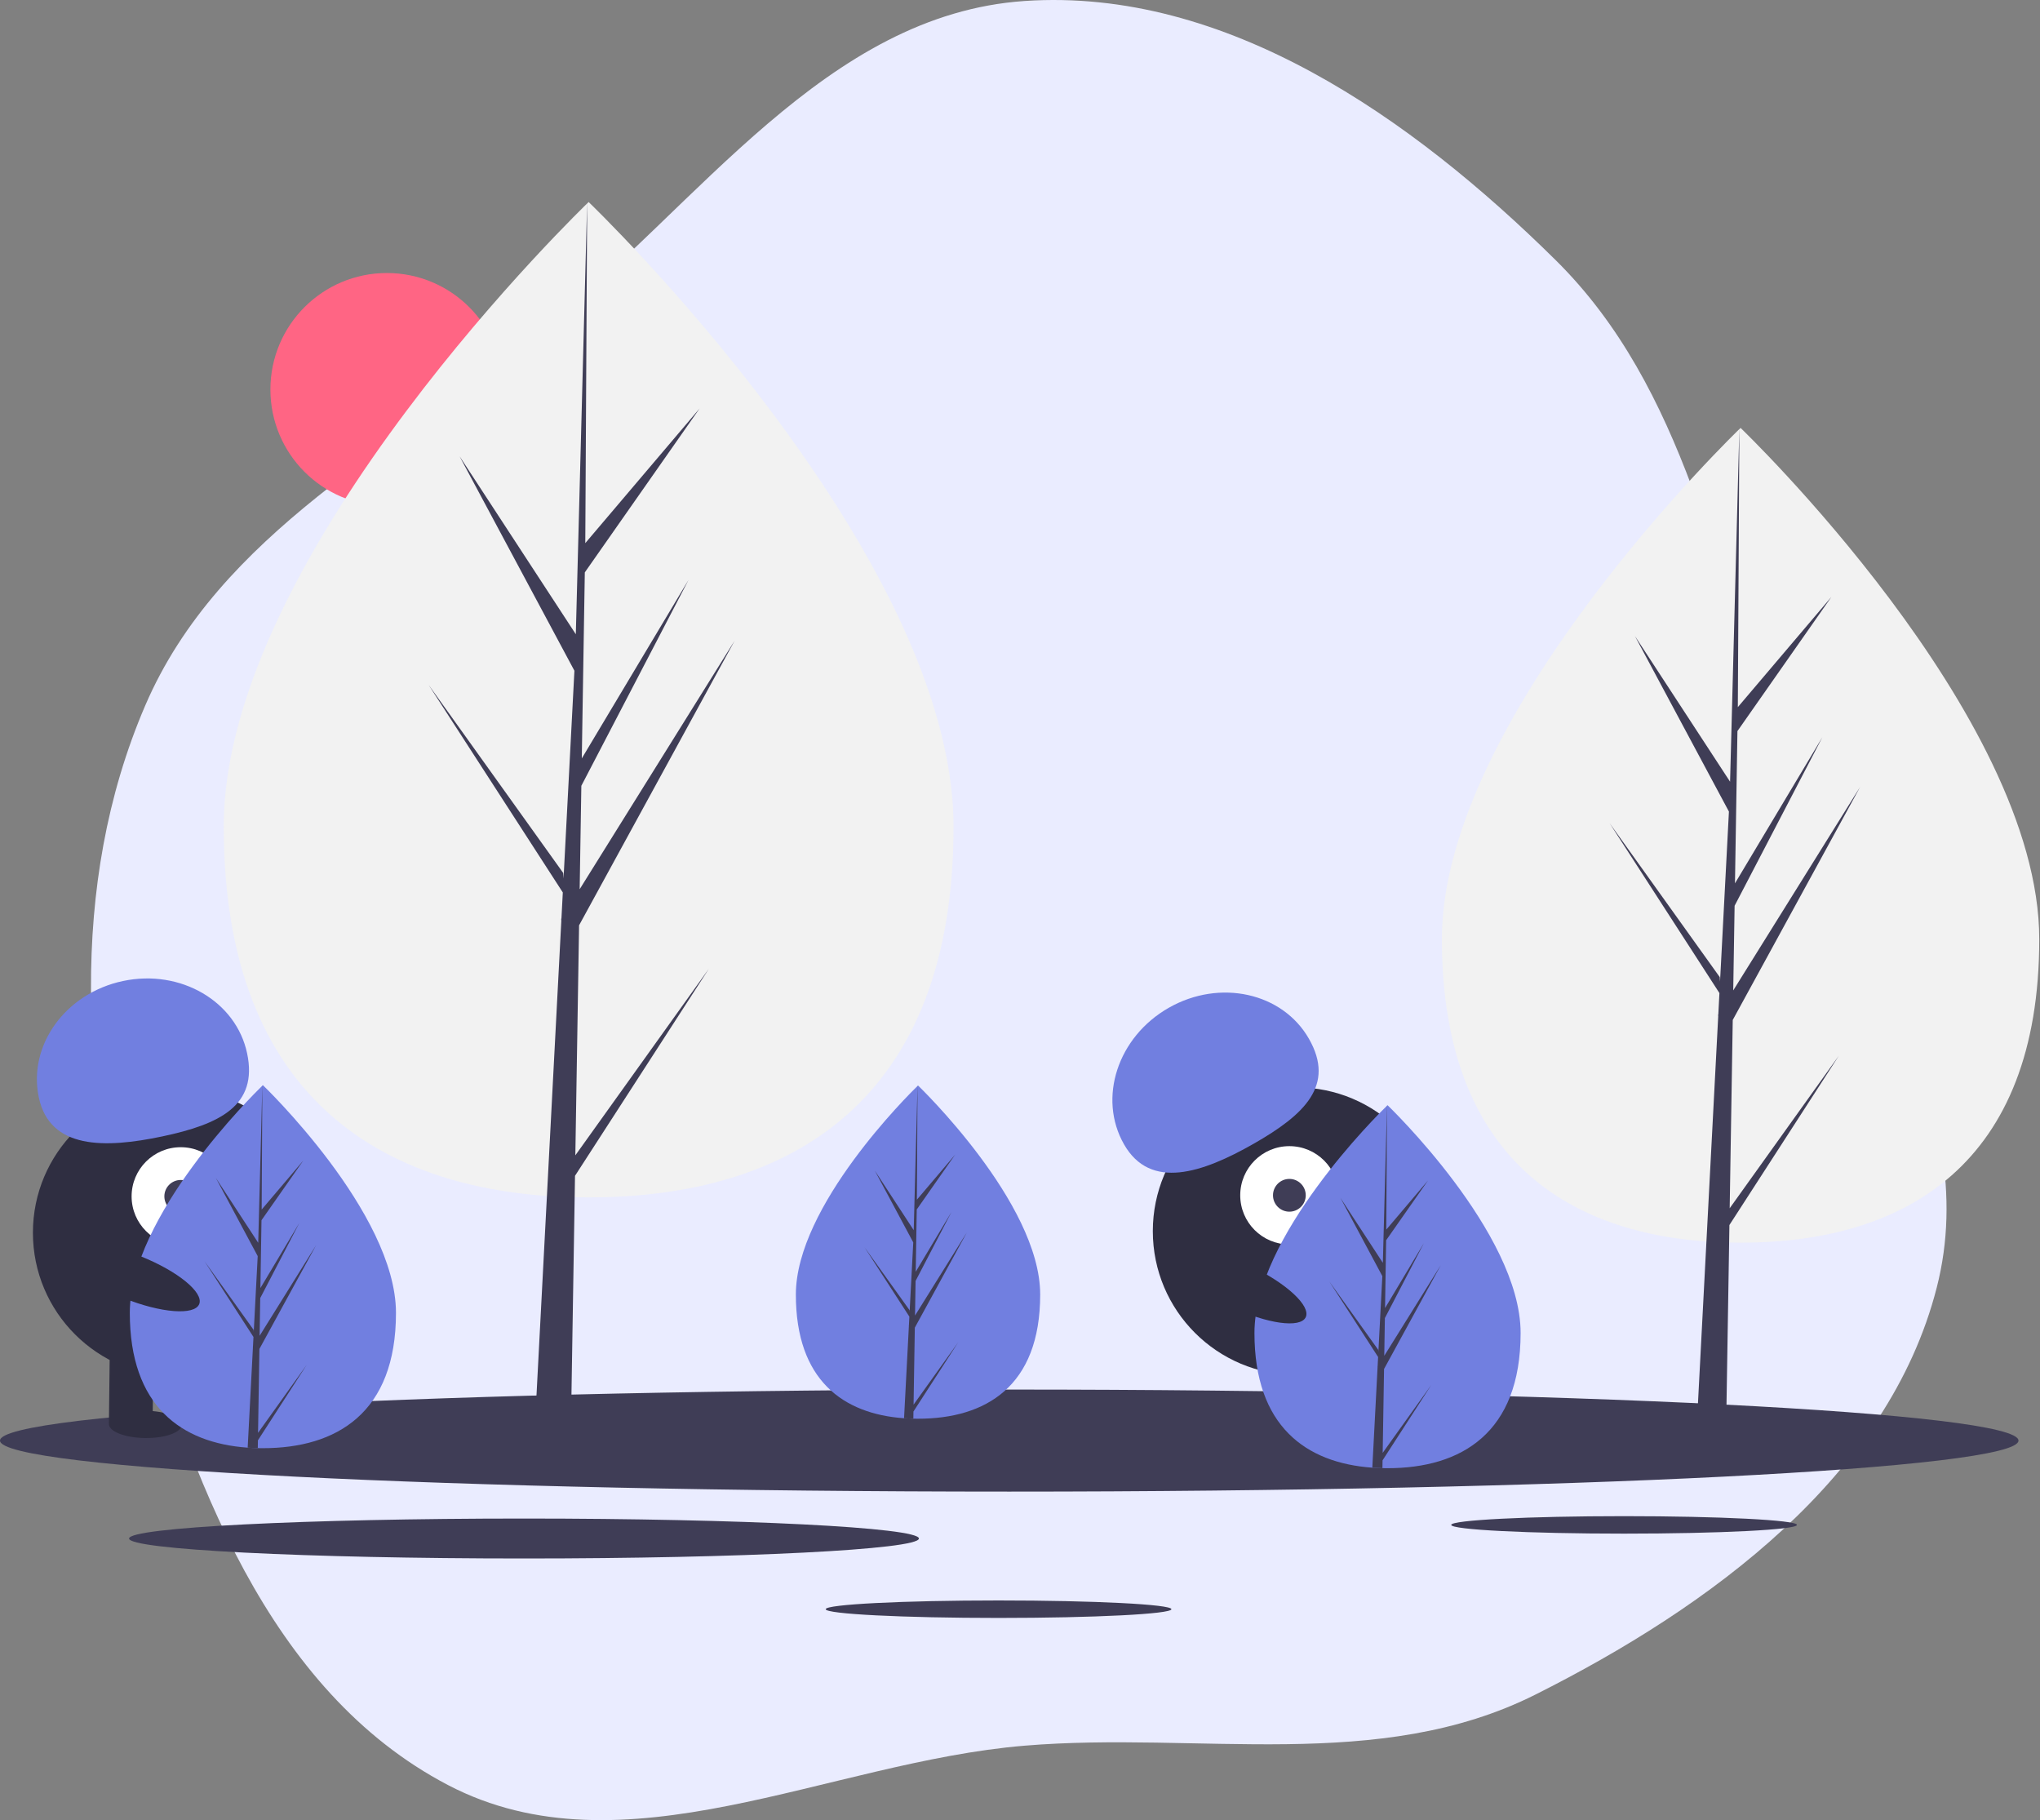 <svg width="1121" height="1000" viewBox="0 0 1121 1000" fill="none" xmlns="http://www.w3.org/2000/svg">
<rect x="0" y="0" width="1121" height="1000" fill="#808080" stroke="none"/>
<path fill-rule="evenodd" clip-rule="evenodd" d="M563.024 0.546C673.718 -7.003 775.938 64.93 854.853 142.921C926.254 213.487 942.393 315.858 977.305 409.98C1014.13 509.265 1090.54 604.866 1064.25 707.445C1037.61 811.374 939.656 882.867 843.774 931.007C757.614 974.267 659.102 951.107 563.024 959.099C454.874 968.096 342.332 1031 246.157 980.719C147.339 929.06 104.142 810.835 74.033 703.471C44.883 599.526 37.178 486.761 79.821 387.586C120.464 293.063 218.444 245.168 298.749 180.845C384.069 112.505 453.962 7.983 563.024 0.546Z" fill="#EAECFF"/>
<path d="M212.592 278C247.939 278 276.592 249.346 276.592 214C276.592 178.654 247.939 150 212.592 150C177.246 150 148.592 178.654 148.592 214C148.592 249.346 177.246 278 212.592 278Z" fill="#FF6584"/>
<path d="M523.976 454.122C523.976 605.133 434.202 657.861 323.461 657.861C212.719 657.861 122.945 605.133 122.945 454.122C122.945 303.11 323.461 111 323.461 111C323.461 111 523.976 303.11 523.976 454.122Z" fill="#F2F2F2"/>
<path d="M316.156 634.761L318.21 508.378L403.674 352.024L318.532 488.552L319.455 431.725L378.357 318.605L319.699 416.687L321.359 314.481L384.433 224.423L321.621 298.409L322.658 111L316.138 359.096L316.674 348.861L252.547 250.704L315.646 368.508L309.671 482.654L309.493 479.625L235.565 376.329L309.269 490.328L308.522 504.603L308.388 504.818L308.449 505.99L293.29 795.589H313.544L315.974 646.005L389.496 532.285L316.156 634.761Z" fill="#3F3D56"/>
<path d="M1120.59 515.972C1120.59 639.582 1047.11 682.742 956.461 682.742C865.813 682.742 792.329 639.582 792.329 515.972C792.329 392.362 956.461 235.11 956.461 235.11C956.461 235.11 1120.59 392.362 1120.59 515.972Z" fill="#F2F2F2"/>
<path d="M950.482 663.833L952.162 560.383L1022.12 432.4L952.426 544.154L953.182 497.639L1001.4 405.044L953.382 485.329L954.741 401.669L1006.37 327.952L954.954 388.514L955.804 235.11L950.467 438.188L950.906 429.811L898.414 349.464L950.064 445.893L945.173 539.327L945.027 536.847L884.514 452.294L944.844 545.608L944.232 557.293L944.123 557.469L944.173 558.428L931.764 795.478H948.343L950.332 673.037L1010.51 579.952L950.482 663.833Z" fill="#3F3D56"/>
<path d="M554.592 819.513C860.885 819.513 1109.18 806.962 1109.18 791.479C1109.18 775.996 860.885 763.445 554.592 763.445C248.299 763.445 0 775.996 0 791.479C0 806.962 248.299 819.513 554.592 819.513Z" fill="#3F3D56"/>
<path d="M892.445 842.598C944.906 842.598 987.434 840.449 987.434 837.797C987.434 835.145 944.906 832.995 892.445 832.995C839.984 832.995 797.457 835.145 797.457 837.797C797.457 840.449 839.984 842.598 892.445 842.598Z" fill="#3F3D56"/>
<path d="M548.72 888.916C601.18 888.916 643.708 886.766 643.708 884.114C643.708 881.462 601.18 879.312 548.72 879.312C496.259 879.312 453.731 881.462 453.731 884.114C453.731 886.766 496.259 888.916 548.72 888.916Z" fill="#3F3D56"/>
<path d="M287.944 856.249C407.798 856.249 504.959 851.337 504.959 845.279C504.959 839.22 407.798 834.309 287.944 834.309C168.091 834.309 70.93 839.22 70.93 845.279C70.93 851.337 168.091 856.249 287.944 856.249Z" fill="#3F3D56"/>
<path d="M97.084 756.27C140.714 756.27 176.084 720.9 176.084 677.27C176.084 633.639 140.714 598.27 97.084 598.27C53.453 598.27 18.084 633.639 18.084 677.27C18.084 720.9 53.453 756.27 97.084 756.27Z" fill="#2F2E41"/>
<path d="M84.354 739.124L60.356 738.841L59.849 781.838L83.847 782.121L84.354 739.124Z" fill="#2F2E41"/>
<path d="M132.351 739.69L108.353 739.407L107.846 782.404L131.844 782.687L132.351 739.69Z" fill="#2F2E41"/>
<path d="M99.841 782.81C99.889 778.668 90.975 775.205 79.93 775.075C68.885 774.944 59.892 778.197 59.843 782.338C59.794 786.48 68.709 789.943 79.754 790.074C90.798 790.204 99.792 786.952 99.841 782.81Z" fill="#2F2E41"/>
<path d="M147.849 782.375C147.898 778.233 138.984 774.77 127.939 774.64C116.894 774.51 107.901 777.762 107.852 781.904C107.803 786.046 116.717 789.509 127.762 789.639C138.807 789.769 147.8 786.517 147.849 782.375Z" fill="#2F2E41"/>
<path d="M99.319 684.295C114.231 684.295 126.319 672.207 126.319 657.295C126.319 642.383 114.231 630.295 99.319 630.295C84.408 630.295 72.319 642.383 72.319 657.295C72.319 672.207 84.408 684.295 99.319 684.295Z" fill="white"/>
<path d="M99.319 666.295C104.29 666.295 108.319 662.265 108.319 657.295C108.319 652.324 104.29 648.295 99.319 648.295C94.349 648.295 90.319 652.324 90.319 657.295C90.319 662.265 94.349 666.295 99.319 666.295Z" fill="#3F3D56"/>
<path d="M21.322 602.904C15.28 574.264 36.01 545.64 67.623 538.971C99.236 532.302 129.761 550.114 135.803 578.754C141.844 607.395 120.824 617.684 89.211 624.353C57.599 631.022 27.364 631.545 21.322 602.904Z" fill="#717FE0"/>
<path d="M217.592 721.342C217.592 776.418 184.852 795.648 144.462 795.648C143.527 795.648 142.592 795.638 141.66 795.617C139.788 795.577 137.935 795.488 136.104 795.363C99.652 792.783 71.332 772.564 71.332 721.342C71.332 668.334 139.071 601.446 144.159 596.496L144.168 596.487C144.364 596.295 144.462 596.202 144.462 596.202C144.462 596.202 217.592 666.266 217.592 721.342Z" fill="#717FE0"/>
<path d="M141.798 787.223L168.545 749.849L141.731 791.326L141.66 795.617C139.788 795.577 137.935 795.488 136.104 795.363L138.986 740.26L138.964 739.833L139.013 739.753L139.285 734.548L112.404 692.969L139.369 730.645L139.432 731.75L141.611 690.117L118.597 647.152L141.891 682.81L144.159 596.496L144.168 596.202V596.487L143.789 664.551L166.7 637.568L143.696 670.414L143.09 707.69L164.481 671.916L143.001 713.175L142.662 733.898L173.718 684.106L142.546 741.129L141.798 787.223Z" fill="#3F3D56"/>
<path d="M712.485 755.415C756.115 755.415 791.485 720.046 791.485 676.415C791.485 632.785 756.115 597.415 712.485 597.415C668.854 597.415 633.485 632.785 633.485 676.415C633.485 720.046 668.854 755.415 712.485 755.415Z" fill="#2F2E41"/>
<path d="M719.228 739.205L696.287 746.255L708.919 787.358L731.86 780.308L719.228 739.205Z" fill="#2F2E41"/>
<path d="M765.109 725.109L742.168 732.159L754.8 773.262L777.741 766.212L765.109 725.109Z" fill="#2F2E41"/>
<path d="M730.386 789.13C740.945 785.885 748.517 780.045 747.301 776.085C746.084 772.126 736.538 771.547 725.98 774.791C715.422 778.036 707.849 783.876 709.066 787.836C710.282 791.795 719.828 792.374 730.386 789.13Z" fill="#2F2E41"/>
<path d="M775.975 774.073C786.533 770.828 794.106 764.988 792.889 761.029C791.672 757.069 782.127 756.49 771.568 759.735C761.01 762.98 753.437 768.82 754.654 772.779C755.871 776.739 765.416 777.318 775.975 774.073Z" fill="#2F2E41"/>
<path d="M708.521 683.71C723.433 683.71 735.521 671.622 735.521 656.71C735.521 641.799 723.433 629.71 708.521 629.71C693.61 629.71 681.521 641.799 681.521 656.71C681.521 671.622 693.61 683.71 708.521 683.71Z" fill="white"/>
<path d="M708.521 665.71C713.492 665.71 717.521 661.681 717.521 656.71C717.521 651.74 713.492 647.71 708.521 647.71C703.551 647.71 699.521 651.74 699.521 656.71C699.521 661.681 703.551 665.71 708.521 665.71Z" fill="#3F3D56"/>
<path d="M617.651 628.701C603.162 603.268 614.173 569.685 642.246 553.692C670.318 537.699 704.821 545.351 719.311 570.784C733.801 596.218 716.92 612.428 688.848 628.421C660.775 644.414 632.141 654.134 617.651 628.701Z" fill="#717FE0"/>
<path d="M571.592 711.257C571.592 761.814 541.538 779.466 504.462 779.466C503.603 779.466 502.746 779.457 501.889 779.438C500.172 779.401 498.47 779.319 496.789 779.205C463.328 776.837 437.332 758.276 437.332 711.257C437.332 662.597 499.513 601.198 504.184 596.654L504.192 596.645C504.372 596.469 504.462 596.384 504.462 596.384C504.462 596.384 571.592 660.7 571.592 711.257Z" fill="#717FE0"/>
<path d="M502.016 771.732L526.569 737.425L501.955 775.499L501.889 779.438C500.172 779.401 498.47 779.319 496.789 779.205L499.435 728.623L499.415 728.23L499.46 728.157L499.709 723.38L475.034 685.211L499.787 719.797L499.844 720.811L501.844 682.594L480.719 643.153L502.102 675.886L504.184 596.654L504.192 596.384V596.645L503.844 659.125L524.875 634.356L503.759 664.507L503.202 698.725L522.839 665.886L503.121 703.76L502.81 722.782L531.317 677.076L502.703 729.421L502.016 771.732Z" fill="#3F3D56"/>
<path d="M835.592 732.342C835.592 787.418 802.852 806.648 762.462 806.648C761.526 806.648 760.592 806.638 759.659 806.617C757.788 806.577 755.935 806.488 754.103 806.363C717.652 803.783 689.332 783.564 689.332 732.342C689.332 679.334 757.071 612.446 762.159 607.496L762.168 607.487C762.364 607.295 762.462 607.202 762.462 607.202C762.462 607.202 835.592 677.266 835.592 732.342Z" fill="#717FE0"/>
<path d="M759.798 798.223L786.545 760.849L759.731 802.326L759.66 806.617C757.789 806.577 755.935 806.488 754.104 806.363L756.987 751.26L756.964 750.833L757.013 750.753L757.285 745.548L730.404 703.969L757.37 741.645L757.432 742.75L759.611 701.117L736.598 658.152L759.892 693.81L762.159 607.496L762.168 607.202V607.487L761.79 675.551L784.701 648.568L761.696 681.414L761.09 718.69L782.482 682.916L761.001 724.175L760.662 744.898L791.718 695.106L760.547 752.129L759.798 798.223Z" fill="#3F3D56"/>
<path d="M717.503 723.707C720.437 717.519 706.838 704.925 687.127 695.576C667.416 686.228 649.059 683.665 646.124 689.853C643.189 696.041 656.789 708.636 676.499 717.984C696.21 727.333 714.568 729.895 717.503 723.707Z" fill="#2F2E41"/>
<path d="M109.478 716.476C112.026 710.119 97.676 698.386 77.427 690.27C57.177 682.154 38.697 680.728 36.149 687.084C33.601 693.441 47.95 705.174 68.2 713.29C88.449 721.406 106.93 722.833 109.478 716.476Z" fill="#2F2E41"/>
</svg>
